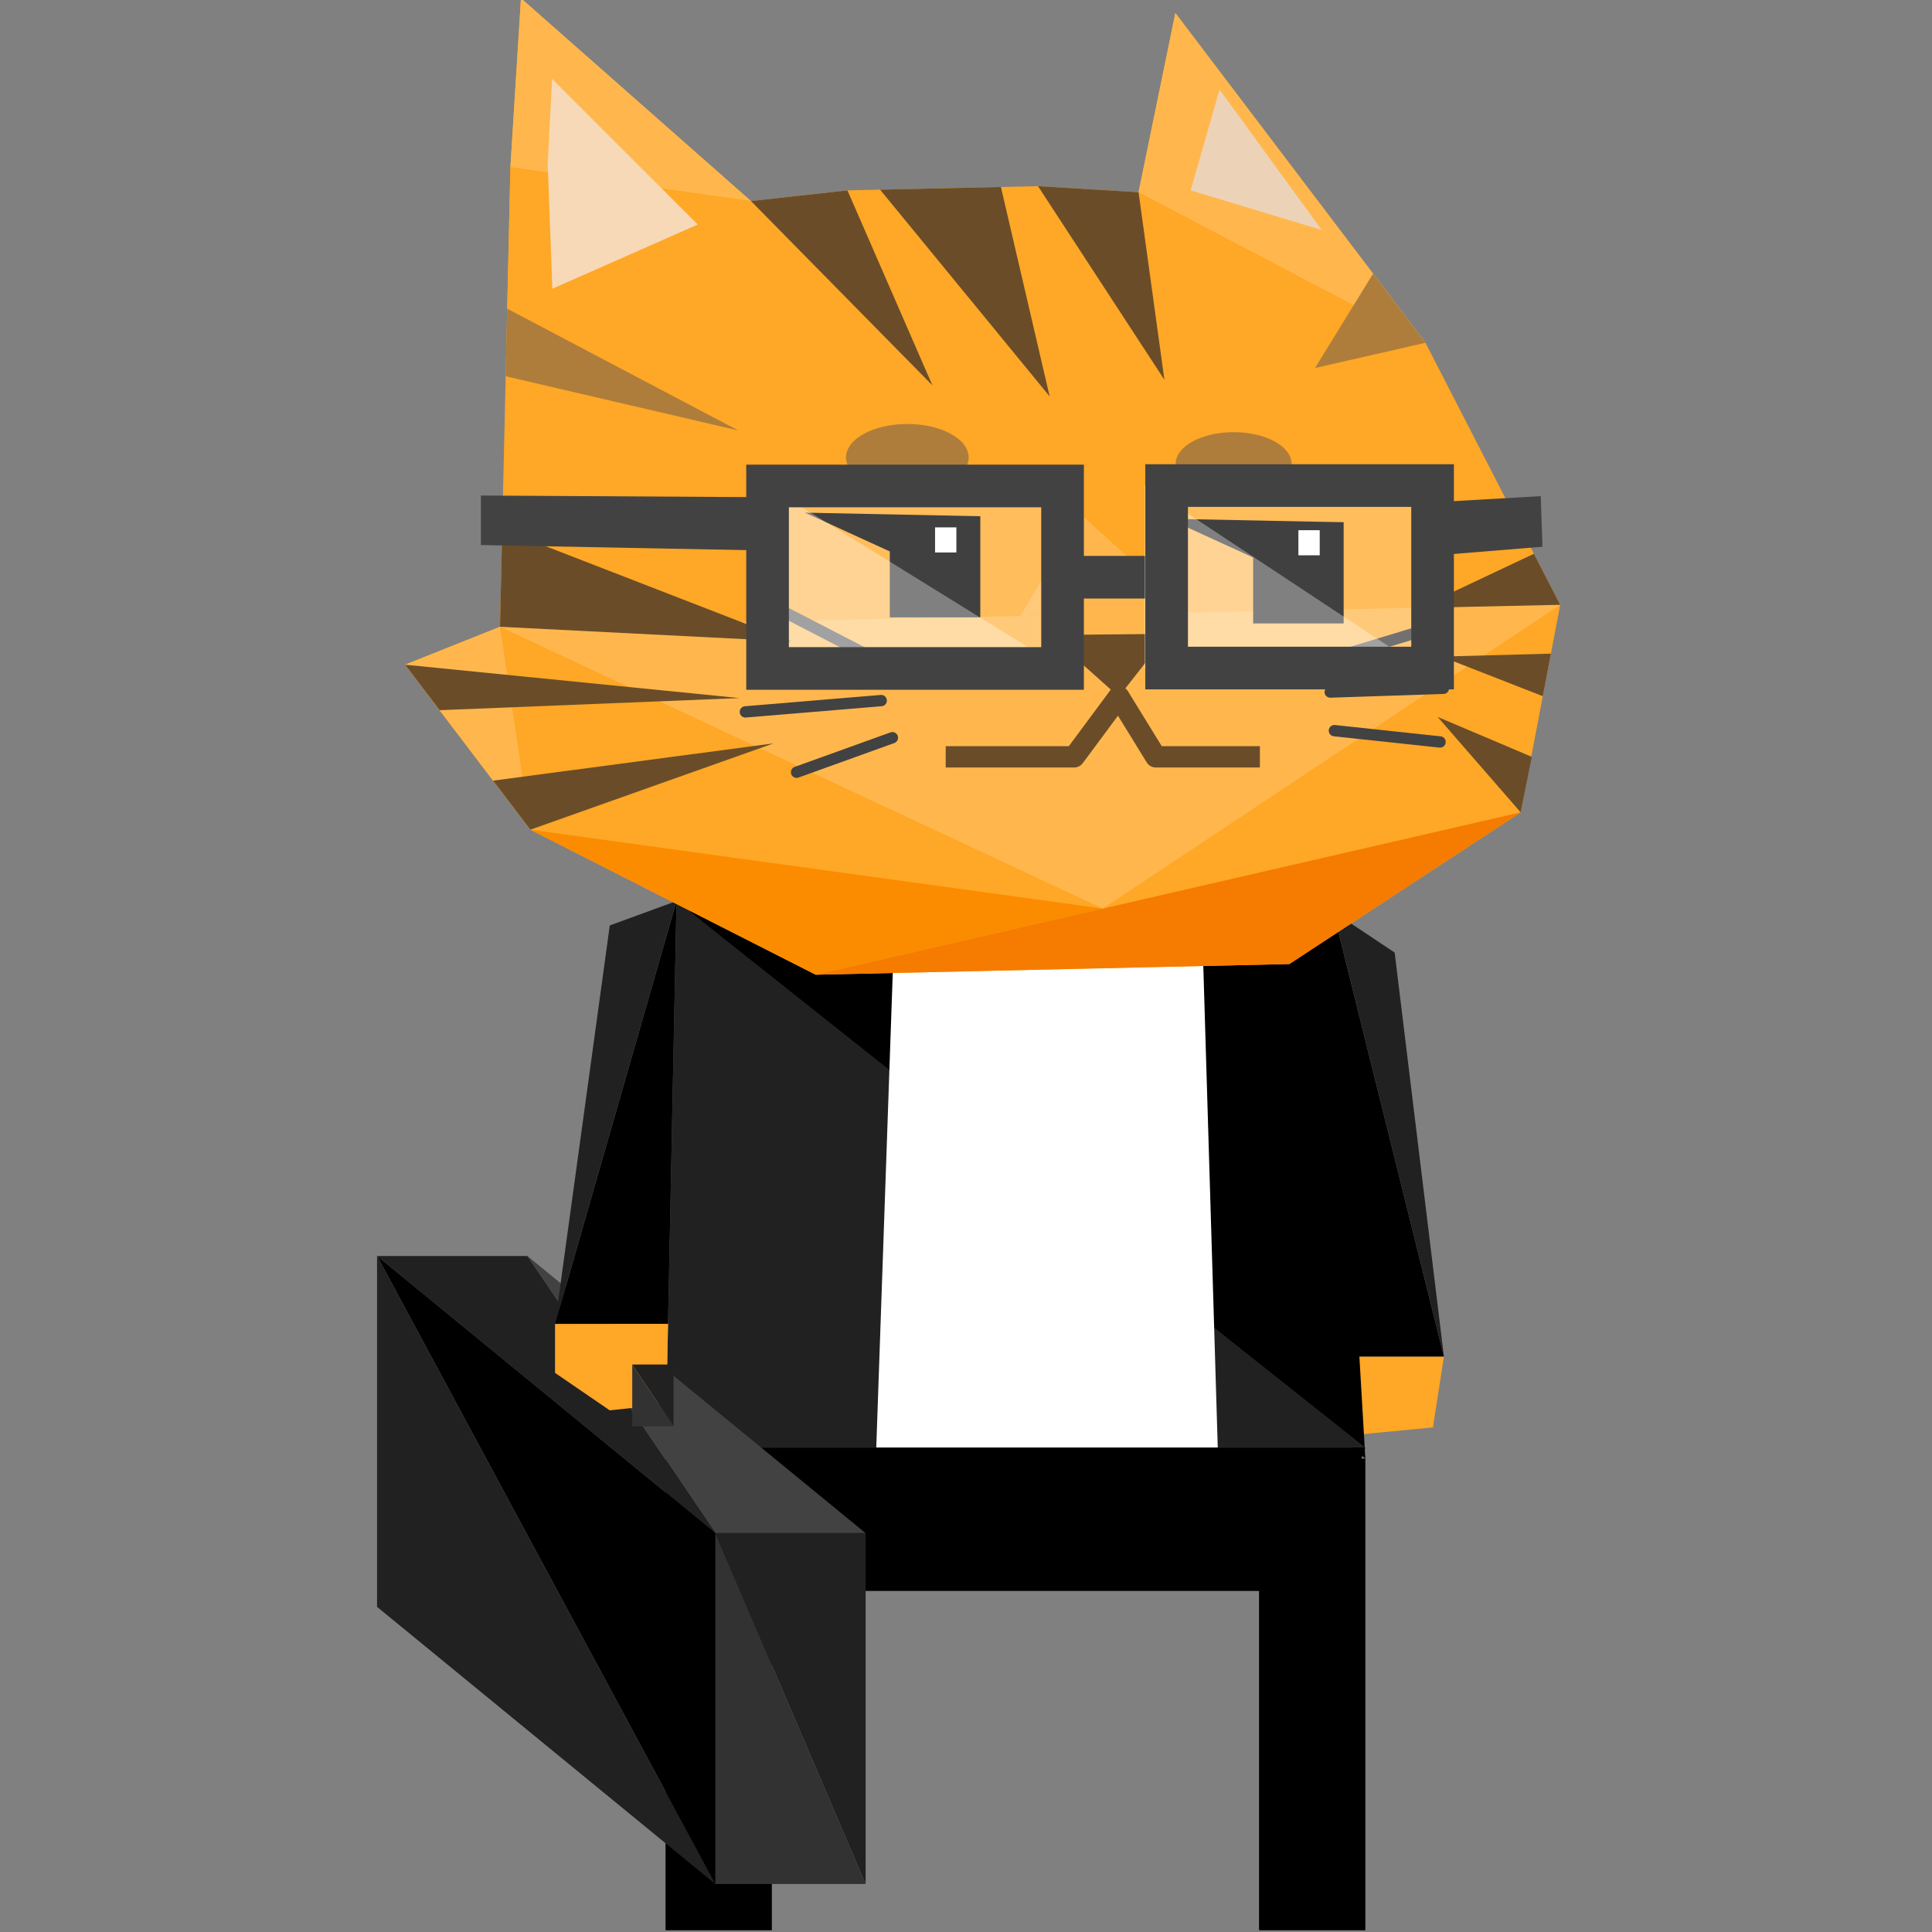 <svg xmlns="http://www.w3.org/2000/svg" viewBox="0 0 512 512"><rect x="0" y="0" width="512" height="512" fill="#808080" stroke="none"/><defs><style>.cls-1{fill:#ffa726;}.cls-2{fill:#212121;}.cls-16,.cls-17,.cls-3{fill:#fff;}.cls-4{fill:#424242;}.cls-5{fill:#323232;}.cls-6{fill:#ffb74d;}.cls-7{fill:#fb8c00;}.cls-8{fill:#f57c00;}.cls-9{fill:#6a4d28;}.cls-10{fill:#f7d9b7;}.cls-11{fill:#ecd3b8;}.cls-12,.cls-14,.cls-15{fill:none;}.cls-12{stroke:#6a4d28;stroke-linejoin:round;stroke-width:5.65px;}.cls-13{fill:#ae7d3b;}.cls-14,.cls-15{stroke:#424242;stroke-miterlimit:10;}.cls-14{stroke-linecap:round;stroke-width:3px;}.cls-15{stroke-width:11.3px;}.cls-16{opacity:0.25;}.cls-17{opacity:0.5;}</style></defs><title>cat</title><g id="body"><polygon class="cls-1" points="353.36 359.49 382.65 359.49 379.75 378.28 353.36 380.81 353.36 359.49"/><polygon points="353.36 241.62 353.36 359.49 382.65 359.49 353.36 241.62"/><polyline class="cls-2" points="382.65 359.49 369.6 252.44 353.36 241.62"/><polygon points="179.29 238.78 353.36 241.62 361.83 386.52 179.29 238.78"/><polyline class="cls-2" points="361.83 383.62 176.38 383.62 179.29 238.78"/><polygon class="cls-3" points="322.72 383.62 232.22 383.62 237.25 238.78 318.37 238.78 322.72 383.62"/><polygon points="361.83 383.62 176.38 383.62 176.38 421.61 348.14 421.61 361.83 383.62"/><rect x="176.38" y="386.52" width="28.17" height="125.02"/><rect x="333.66" y="386.52" width="28.17" height="125.02"/><polygon class="cls-4" points="139.76 332.85 229.4 406.3 189.57 406.3 139.76 332.85"/><polygon class="cls-2" points="189.57 406.3 99.92 332.85 139.76 332.85 189.57 406.3"/><polygon points="99.92 332.85 189.57 406.3 189.57 499.29 99.92 332.85"/><polygon class="cls-2" points="189.57 499.29 99.92 425.83 99.92 332.85 189.57 499.29"/><polygon class="cls-2" points="189.57 406.3 229.4 406.3 229.4 499.29 189.57 406.3"/><polygon class="cls-5" points="229.4 499.29 189.57 499.29 189.57 406.3 229.4 499.29"/><polygon points="179.29 238.78 177.04 350.85 147.09 350.85 179.29 238.78"/><polygon class="cls-2" points="147.09 350.85 161.6 245.25 179.29 238.78 147.09 350.85"/><polygon class="cls-1" points="177.04 350.85 147.09 350.85 147.09 363.83 161.59 373.76 176.61 372.14 177.04 350.85"/><polygon class="cls-1" points="132.51 166.1 134.41 81.81 135.26 44.31 138.06 -0.46 199.02 53.28 224.58 50.45 275.08 49.33 301.73 50.94 311.48 3.44 377.77 90.84 413.47 160.28 402.99 215.28 341.68 255.48 216.17 258.31 140.54 219.88 107.33 176.15 132.51 166.1"/><polygon class="cls-6" points="140.54 219.88 107.33 176.15 132.51 166.1 140.54 219.88"/><polygon class="cls-6" points="301.73 50.94 311.48 3.44 377.77 90.84 301.73 50.94"/><polygon class="cls-6" points="135.26 44.31 138.06 -0.46 199.02 53.28 135.26 44.31"/><polygon class="cls-1" points="135.26 44.31 134.41 81.81 199.02 53.28 135.26 44.31"/><polygon class="cls-7" points="292.25 240.78 216.17 258.31 140.54 219.88 292.25 240.78"/><polygon class="cls-8" points="402.99 215.28 341.68 255.48 216.17 258.31 402.99 215.28"/><polygon class="cls-6" points="413.47 160.28 292.25 240.78 132.51 166.1 413.47 160.28"/><polygon class="cls-9" points="278.17 168.28 309.58 167.98 296.49 184.63 278.17 168.28"/><polygon class="cls-10" points="146.31 20.9 184.92 59.5 146.37 76.52 145.15 43.49 146.31 20.9"/><polygon class="cls-11" points="323.19 23.73 350.26 60.94 315.55 50.45 323.19 23.73"/><polyline class="cls-12" points="250.62 200.57 284.67 200.57 296.49 184.63 306.3 200.57 333.89 200.57"/><polygon class="cls-9" points="133.09 140.28 209.73 170.01 132.51 166.1 133.09 140.28"/><polygon class="cls-9" points="107.33 176.15 196 185 116.49 188.21 107.33 176.15"/><polygon class="cls-9" points="140.54 219.88 205 197 130.66 206.88 140.54 219.88"/><polygon class="cls-9" points="406.51 146.75 376.13 161.09 413.47 160.28 406.51 146.75"/><polygon class="cls-9" points="411.01 173.22 382 174 408.86 184.5 411.01 173.22"/><polygon class="cls-9" points="405.94 200.57 381 190 402.99 215.28 405.94 200.57"/><polygon class="cls-9" points="199.02 53.28 247.1 102.13 224.58 50.45 199.02 53.28"/><polygon class="cls-9" points="233.23 50.26 278.17 105.05 265.25 49.55 233.23 50.26"/><polygon class="cls-9" points="275.08 49.33 308.58 100.65 301.73 50.94 275.08 49.33"/><polygon class="cls-13" points="134.41 81.81 195.65 114.08 134 99.7 134.41 81.81"/><polygon class="cls-13" points="377.77 90.84 348.5 97.52 363.88 72.52 377.77 90.84"/><polygon points="259.78 136.81 213.34 135.86 247.79 151.62 259.78 136.81"/><polygon points="356.08 138.41 309.63 137.47 344.09 153.23 356.08 138.41"/><rect x="332.1" y="138.42" width="23.98" height="26.8"/><rect x="235.81" y="136.81" width="23.98" height="26.8"/><rect class="cls-3" x="247.8" y="139.76" width="5.65" height="6.65"/><rect class="cls-3" x="344.09" y="140.51" width="5.65" height="6.65"/><polygon class="cls-2" points="167.55 361.61 178.5 361.61 178.5 377.99 167.55 361.61"/><polygon class="cls-5" points="178.5 377.99 167.55 377.99 167.55 361.61 178.5 377.99"/><ellipse class="cls-13" cx="240.45" cy="121.23" rx="16.25" ry="8.87"/><ellipse class="cls-13" cx="326.92" cy="122.92" rx="15.36" ry="8.39"/><polygon class="cls-6" points="270.41 163.24 286.38 136.24 314.99 162.32 270.41 163.24"/><line class="cls-14" x1="235.5" y1="176.5" x2="206.5" y2="161.5"/><line class="cls-14" x1="233.53" y1="185.66" x2="197.53" y2="188.66"/><line class="cls-14" x1="236.5" y1="195.5" x2="211.1" y2="204.65"/><line class="cls-14" x1="349.5" y1="175.5" x2="382.5" y2="165.5"/><line class="cls-14" x1="352.52" y1="183.4" x2="382.52" y2="182.4"/><line class="cls-14" x1="353.63" y1="193.63" x2="381.63" y2="196.63"/></g><g id="acc"><line class="cls-15" x1="281.6" y1="152.97" x2="309.17" y2="152.97"/><polygon class="cls-4" points="203.41 145.9 127.44 144.44 127.44 131.32 203.41 131.77 203.41 145.9"/><polygon class="cls-16" points="203.41 128.78 281.6 128.78 281.6 177.15 203.41 128.78"/><polygon class="cls-17" points="281.6 177.15 203.41 177.15 203.41 128.78 281.6 177.15"/><polygon class="cls-16" points="303.37 128.68 376.74 128.68 376.74 177.04 303.37 128.68"/><rect class="cls-15" x="203.41" y="128.79" width="78.18" height="48.36"/><polygon class="cls-17" points="376.74 177.04 303.37 176.95 303.37 128.59 376.74 177.04"/><polygon class="cls-4" points="408.77 144.89 379.64 147.26 379.64 133.13 408.31 131.49 408.77 144.89"/><rect class="cls-15" x="309.17" y="128.68" width="70.48" height="48.36"/></g></svg>